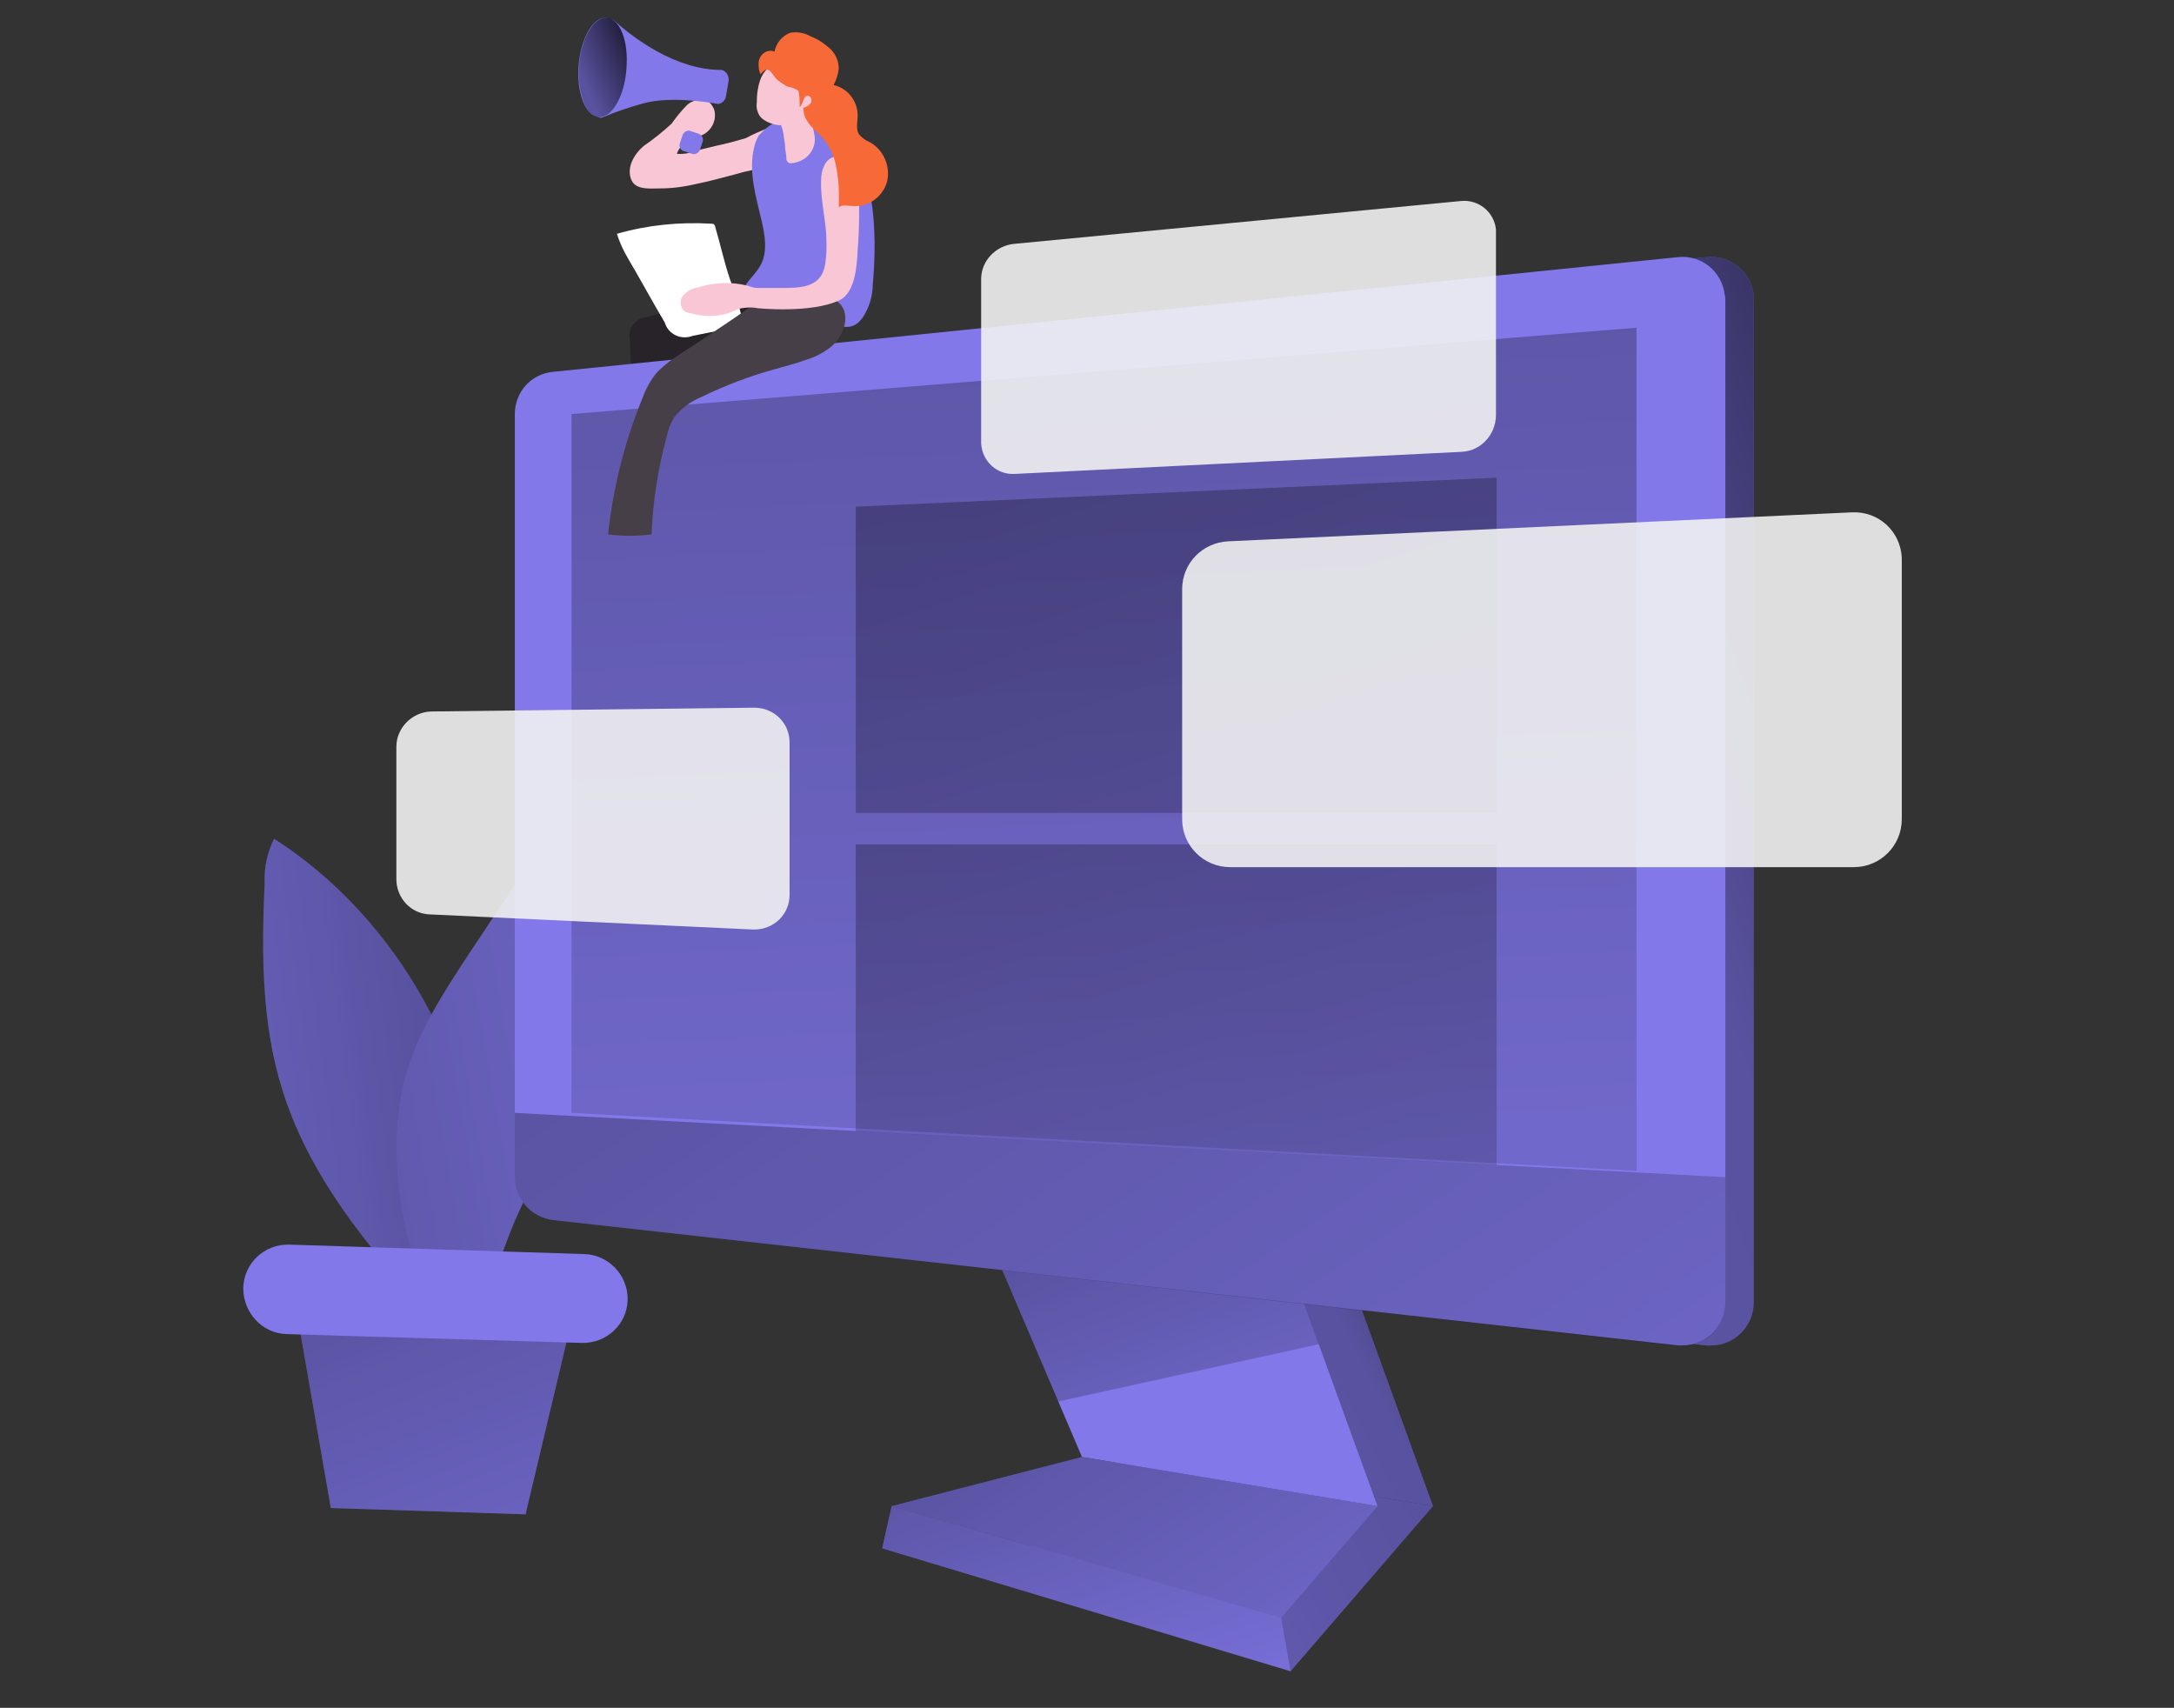 <?xml version="1.0" encoding="utf-8"?>
<!-- Generator: Adobe Illustrator 23.0.5, SVG Export Plug-In . SVG Version: 6.00 Build 0)  -->
<svg version="1.1" id="Layer_1" xmlns="http://www.w3.org/2000/svg" xmlns:xlink="http://www.w3.org/1999/xlink" x="0px" y="0px"
	 viewBox="0 0 345 271" style="enable-background:new 0 0 345 271;" xml:space="preserve">
<rect x="0" y="0" width="345" height="271" fill="#333333" stroke="none"/>
<style type="text/css">
	.st0{fill:#8278EA;}
	.st1{fill:url(#SVGID_1_);}
	.st2{fill:url(#SVGID_2_);}
	.st3{fill:url(#SVGID_3_);}
	.st4{fill:url(#SVGID_4_);}
	.st5{fill:#F9C6D6;}
	.st6{fill:url(#SVGID_5_);}
	.st7{fill:url(#SVGID_6_);}
	.st8{fill:#282328;}
	.st9{fill:#FFFFFF;}
	.st10{fill:url(#SVGID_7_);}
	.st11{fill:url(#SVGID_8_);}
	.st12{fill:url(#SVGID_9_);}
	.st13{fill:url(#SVGID_10_);}
	.st14{fill:url(#SVGID_11_);}
	.st15{fill:url(#SVGID_12_);}
	.st16{fill:url(#SVGID_13_);}
	.st17{fill:url(#SVGID_14_);}
	.st18{fill:url(#SVGID_15_);}
	.st19{fill:url(#SVGID_16_);}
	.st20{fill:url(#SVGID_17_);}
	.st21{fill:url(#SVGID_18_);}
	.st22{fill:url(#SVGID_19_);}
	.st23{fill:#473F47;}
	.st24{fill:#F86938;}
	.st25{opacity:0.89;fill:#F2F2F2;enable-background:new    ;}
</style>
<title>6</title>
<g>
	<polygon class="st0" points="90.7,209.6 47.1,208.2 52.5,239.3 83.4,240.3 	"/>
	
		<linearGradient id="SVGID_1_" gradientUnits="userSpaceOnUse" x1="34.769" y1="2599.192" x2="93.064" y2="2732.704" gradientTransform="matrix(1 3.000000e-02 -3.000000e-02 1 92.7 -2430.95)">
		<stop  offset="1.000000e-02" style="stop-color:#000000"/>
		<stop  offset="8.000000e-02" style="stop-color:#000000;stop-opacity:0.69"/>
		<stop  offset="0.21" style="stop-color:#000000;stop-opacity:0.32"/>
		<stop  offset="1" style="stop-color:#000000;stop-opacity:0"/>
	</linearGradient>
	<polygon class="st1" points="90.7,209.6 47.1,208.2 52.5,239.3 83.4,240.3 	"/>
	<path class="st0" d="M43.5,133.1c-1.1,2.2-1.6,4.6-1.5,7c-0.5,11-0.5,22.3,2.8,32.8c4.8,15.5,16.1,27.9,27.1,39.9
		c-0.8-1.3,1.6-8.3,1.9-10c0.6-3.3,1.4-6.5,2-9.8c1.1-5.2,0-10.6-1.3-15.7c-2.8-11.5-8.3-22.2-16-31.1
		C54.2,141.2,49.1,136.7,43.5,133.1z"/>
	
		<linearGradient id="SVGID_2_" gradientUnits="userSpaceOnUse" x1="-541.538" y1="2854.82" x2="-638.665" y2="2937.567" gradientTransform="matrix(0.84 0.54 -0.54 0.84 2097.42 -1938.5)">
		<stop  offset="1.000000e-02" style="stop-color:#000000"/>
		<stop  offset="0.13" style="stop-color:#000000;stop-opacity:0.69"/>
		<stop  offset="0.25" style="stop-color:#000000;stop-opacity:0.32"/>
		<stop  offset="1" style="stop-color:#000000;stop-opacity:0"/>
	</linearGradient>
	<path class="st2" d="M43.5,133.1c-1.1,2.2-1.6,4.6-1.5,7c-0.5,11-0.5,22.3,2.8,32.8c4.8,15.5,16.1,27.9,27.1,39.9
		c-0.8-1.3,1.6-8.3,1.9-10c0.6-3.3,1.4-6.5,2-9.8c1.1-5.2,0-10.6-1.3-15.7c-2.8-11.5-8.3-22.2-16-31.1
		C54.2,141.2,49.1,136.7,43.5,133.1z"/>
	<path class="st0" d="M92.3,170.4c3.7-8.2,7.4-16.6,8.8-25.5c1.4-8.9,0.2-18.6-5.3-25.8c-7,10.7-14.1,21.3-21.2,32
		c-4.1,6.2-8.2,12.5-10.2,19.6c-3.5,12.5-0.4,31.7,7.9,41.8c4.7-4.1,7-13.3,9.5-19L92.3,170.4z"/>
	
		<linearGradient id="SVGID_3_" gradientUnits="userSpaceOnUse" x1="959.537" y1="2923.139" x2="1105.82" y2="2787.968" gradientTransform="matrix(0.84 0.54 -0.54 0.84 753.7 -2789.64)">
		<stop  offset="1.000000e-02" style="stop-color:#000000"/>
		<stop  offset="0.13" style="stop-color:#000000;stop-opacity:0.69"/>
		<stop  offset="0.25" style="stop-color:#000000;stop-opacity:0.32"/>
		<stop  offset="1" style="stop-color:#000000;stop-opacity:0"/>
	</linearGradient>
	<path class="st3" d="M92.3,170.4c3.7-8.2,7.4-16.6,8.8-25.5c1.4-8.9,0.2-18.6-5.3-25.8c-7,10.7-14.1,21.3-21.2,32
		c-4.1,6.2-8.2,12.5-10.2,19.6c-3.5,12.5-0.4,31.7,7.9,41.8c4.7-4.1,7-13.3,9.5-19L92.3,170.4z"/>
	<path class="st0" d="M45.9,197.5l46.8,1.5c3.9,0.1,7,3.4,6.9,7.3l0,0c-0.1,3.9-3.4,6.9-7.3,6.8l-46.8-1.4c-3.9-0.1-6.9-3.4-6.9-7.3
		l0,0C38.7,200.5,41.9,197.4,45.9,197.5C45.8,197.4,45.9,197.4,45.9,197.5z"/>
	
		<linearGradient id="SVGID_4_" gradientUnits="userSpaceOnUse" x1="117.487" y1="2189.716" x2="156.73" y2="2225.993" gradientTransform="matrix(1 0 0 1 -28.56 -2114.37)">
		<stop  offset="1.000000e-02" style="stop-color:#000000"/>
		<stop  offset="0.13" style="stop-color:#000000;stop-opacity:0.69"/>
		<stop  offset="0.25" style="stop-color:#000000;stop-opacity:0.32"/>
		<stop  offset="1" style="stop-color:#000000;stop-opacity:0"/>
	</linearGradient>
	<path class="st4" d="M112.4,85.5c0,1.5-2.5,3-3.7,3.4c-0.5,0.1-1,0.3-1.5,0.5c-0.5,0.2-0.8,0.7-0.8,1.3c0.1,0.4,0.4,0.8,0.5,1.2
		c0.1,0.4,0,0.8-0.1,1.2c-0.5,1.5-2.3,2.4-2.8,3.9c-2.6-0.3-3.7,0-6.3-0.5l-2.1-1.4l3.2-6c0.4-0.8,0.9-1.6,1.5-2.4
		c0.7-0.7,1.5-1.4,2.3-1.9c2.2-1.4,4.5-2.7,6.9-3.9C109.3,81.2,112.4,85.1,112.4,85.5z"/>
	<path class="st5" d="M118.4,21.9l-0.3,0.1c-1.4,0.4-2.8,0.8-4.3,1.1l-3.3,0.8c-1,0.4-2,0.6-3.1,0.5c0.4-1,1.1-1.8,2.1-2.3
		c0.7-0.3,1.5-0.4,2.2-0.8c1.4-0.8,2.1-2.5,1.6-4c-0.2-0.4-0.4-0.8-0.8-1.1c-1.1-0.6-2.6-0.4-3.5,0.5c-0.9,0.9-1.7,1.9-2.4,2.9
		c-1.4,1.3-2.9,2.5-4.5,3.6c-1.5,1.3-2.6,3.3-2,5.1c0.6,1.9,2.9,1.6,4.6,1.6c2.1,0,4.1-0.3,6.2-0.8c2-0.4,4-1,6-1.5
		c1-0.3,1.9-0.5,2.9-0.7c0.7,0,1.3-0.1,1.9-0.2c0.6-0.3,1-0.7,1.4-1.2c0.7-0.8,1.1-1.7,1.2-2.8c0.1-1.4-0.9-2.8-2.4-2.4
		C120.7,20.8,119.5,21.3,118.4,21.9z"/>
	<path class="st5" d="M110.9,78.4c0.4,0.8,0.4,1.8,0,2.6c-0.2,0.3-0.6,0.5-0.9,0.7c-0.9,0.4-1.9,0.3-2.7-0.3c-0.4-0.4-0.7-1-0.8-1.5
		c-0.7-2.1-1.1-4.2-1.4-6.4c0-0.2,0-0.4,0-0.6c0.1-0.2,0.3-0.4,0.5-0.5c1.1-0.6,2.9-1.1,3.5,0.3C109.8,74.5,110.4,76.5,110.9,78.4z"
		/>
	<path class="st0" d="M107.5,79.4c-0.2,0-0.5,0-0.7,0.1c-0.2,0.1-0.3,0.2-0.4,0.4l-2.4,2.8c-0.5,0.5-1,1.3-0.6,1.9
		c0.2,0.4,0.6,0.6,1.1,0.6c1.2,0.1,2.4-0.1,3.4-0.7c0.8-0.3,1.5-0.7,2.2-1.1c0.5-0.2,1-0.6,1.4-1.1c0.6-0.9,0.7-3-0.3-3.6
		c-0.5-0.3-1-0.1-1.4,0.1C109,79.2,108.3,79.4,107.5,79.4z"/>
	<path class="st5" d="M97.2,88c0,0.2,0,0.3,0,0.5c0.1,0.2,0.2,0.3,0.4,0.4c0.5,0.3,1,0.5,1.6,0.5c0.6,0,1.1-0.2,1.5-0.7
		c0.3-0.4,0.4-0.9,0.5-1.4c0.2-1.1,0.3-2.2,0.3-3.3c0-0.2,0-0.3-0.1-0.4c-0.1-0.1-0.2-0.1-0.3-0.1c-0.9-0.2-2.7-0.7-3.1,0.4
		C97.5,85.2,97.3,86.6,97.2,88z"/>
	<path class="st0" d="M93.5,87.9c-0.8,0-1.5,0.2-2.2,0.4c-0.7,0.3-1.3,0.8-1.6,1.5c-0.1,0.4-0.1,0.7,0,1.1c0.2,0.5,0.7,1,1.2,1.2
		c2.5,1.4,5.4,2,8.3,1.8c0.7,0,1.5-0.2,2-0.7c0.4-0.6,0.6-1.3,0.5-2l0.1-3.4c-0.6,0-1.3,0.2-1.8,0.5c-1.1,0.4-1.5-0.5-2.3-0.7
		C96.2,87.5,94.8,87.6,93.5,87.9z"/>
	
		<linearGradient id="SVGID_5_" gradientUnits="userSpaceOnUse" x1="132.246" y1="2194.372" x2="145.961" y2="2201.187" gradientTransform="matrix(1 0 0 1 -28.56 -2114.37)">
		<stop  offset="1.000000e-02" style="stop-color:#000000"/>
		<stop  offset="0.13" style="stop-color:#000000;stop-opacity:0.69"/>
		<stop  offset="0.25" style="stop-color:#000000;stop-opacity:0.32"/>
		<stop  offset="1" style="stop-color:#000000;stop-opacity:0"/>
	</linearGradient>
	<path class="st6" d="M107.5,79.4c-0.2,0-0.5,0-0.7,0.1c-0.2,0.1-0.3,0.2-0.4,0.4l-2.4,2.8c-0.5,0.5-1,1.3-0.6,1.9
		c0.2,0.4,0.6,0.6,1.1,0.6c1.2,0.1,2.4-0.1,3.4-0.7c0.8-0.3,1.5-0.7,2.2-1.1c0.5-0.2,1-0.6,1.4-1.1c0.6-0.9,0.7-3-0.3-3.6
		c-0.5-0.3-1-0.1-1.4,0.1C109,79.2,108.3,79.4,107.5,79.4z"/>
	
		<linearGradient id="SVGID_6_" gradientUnits="userSpaceOnUse" x1="121.04" y1="2212.456" x2="129.077" y2="2194.372" gradientTransform="matrix(1 0 0 1 -28.56 -2114.37)">
		<stop  offset="1.000000e-02" style="stop-color:#000000"/>
		<stop  offset="0.13" style="stop-color:#000000;stop-opacity:0.69"/>
		<stop  offset="0.25" style="stop-color:#000000;stop-opacity:0.32"/>
		<stop  offset="1" style="stop-color:#000000;stop-opacity:0"/>
	</linearGradient>
	<path class="st7" d="M93.5,87.9c-0.8,0-1.5,0.2-2.2,0.4c-0.7,0.3-1.3,0.8-1.6,1.5c-0.1,0.4-0.1,0.7,0,1.1c0.2,0.5,0.7,1,1.2,1.2
		c2.5,1.4,5.4,2,8.3,1.8c0.7,0,1.5-0.2,2-0.7c0.4-0.6,0.6-1.3,0.5-2l0.1-3.4c-0.6,0-1.3,0.2-1.8,0.5c-1.1,0.4-1.5-0.5-2.3-0.7
		C96.2,87.5,94.8,87.6,93.5,87.9z"/>
	<path class="st8" d="M102.6,50.3c-1.7,0.2-2.9,1.7-2.7,3.3c0,0,0,0,0,0c0,0.1,0,0.3,0.1,0.4c0,6.9,1.3,13.7,3.8,20.1
		c0.1,0.5,0.4,0.9,0.8,1.1c0.4,0.1,0.8,0.1,1.1,0c1.5-0.4,3-0.9,4.4-1.5l-1.9-13.1c-0.1-0.4-0.1-0.7,0.1-1.1
		c0.1-0.2,0.3-0.5,0.6-0.6c2.2-1.6,4.6-3.1,7-4.4c1.9-1,4.2-2.2,4.7-4.3c0.2-0.7,0.1-1.5-0.4-2.1c-0.3-0.3-0.7-0.5-1.1-0.7
		c-1.3-0.8-2.8-1.3-4.4-1.3c-1.2,0.1-1.6,0.8-2.6,1.3C109.2,48.9,105.6,49.5,102.6,50.3z"/>
	<path class="st9" d="M113.5,36c0-0.1-0.1-0.3-0.2-0.4c-0.1-0.1-0.3-0.1-0.4-0.1c-5.1-0.3-10.1,0.2-15,1.6c0.4,1.3,1,2.6,1.7,3.8
		c2,3.4,3.9,6.9,5.9,10.3c0.5,1.7,2.3,2.7,4.1,2.2c0,0,0,0,0,0l0.3-0.1l7.5-1.5c1.2-0.2-1.2-6.5-1.6-7.6
		C114.9,41.5,114.3,38.7,113.5,36z"/>
	
		<linearGradient id="SVGID_7_" gradientUnits="userSpaceOnUse" x1="151.273" y1="2127.507" x2="159.964" y2="2146.487" gradientTransform="matrix(1 0 0 1 -28.56 -2114.37)">
		<stop  offset="1.000000e-02" style="stop-color:#000000"/>
		<stop  offset="0.13" style="stop-color:#000000;stop-opacity:0.69"/>
		<stop  offset="0.25" style="stop-color:#000000;stop-opacity:0.32"/>
		<stop  offset="1" style="stop-color:#000000;stop-opacity:0"/>
	</linearGradient>
	<path class="st10" d="M124.7,23.9l-0.1-0.3c-0.1-0.6-0.1-1.3-0.2-1.8c-0.1-1.3-0.6-2.6-1.4-3.6v-0.1c0,0,4.5-2.9,4.9,0.5
		S124.7,23.9,124.7,23.9z"/>
	<path class="st0" d="M115.6,13l-0.4,2.3c-0.1,0.6-0.6,1.1-1.2,1.2c-2.3-0.4-7.9-1.2-11.9-0.1c-2.2,0.6-4.3,1.3-6.4,2.2
		c-0.8,0.4-1.6-0.6-1.5-1.7l1.5-12.6c0.1-1.1,1.1-1.6,1.8-1c2.9,2.6,9.6,7.8,17,7.8C115.2,11.2,115.8,12.1,115.6,13z"/>
	
		<ellipse transform="matrix(7.880702e-02 -0.997 0.997 7.880702e-02 77.406 105.26)" class="st0" cx="95.7" cy="10.7" rx="7.9" ry="3.8"/>
	
		<linearGradient id="SVGID_8_" gradientUnits="userSpaceOnUse" x1="-1555.489" y1="2117.943" x2="-1500.389" y2="2141.414" gradientTransform="matrix(-1.003 9.441706e-04 9.441706e-04 1.003 -1458.343 -2116.105)">
		<stop  offset="1.000000e-02" style="stop-color:#000000"/>
		<stop  offset="8.000000e-02" style="stop-color:#000000;stop-opacity:0.69"/>
		<stop  offset="0.21" style="stop-color:#000000;stop-opacity:0.32"/>
		<stop  offset="1" style="stop-color:#000000;stop-opacity:0"/>
	</linearGradient>
	<path class="st11" d="M91.9,10.4c0.3-4.3,2.3-7.7,4.4-7.6c2.1,0.2,3.5,3.8,3.1,8.2c-0.3,4.3-2.3,7.7-4.4,7.6
		C93,18.5,91.6,14.8,91.9,10.4z"/>
	<path class="st0" d="M107.9,22.7l0.4-1.2c0.2-0.6,0.8-0.9,1.3-0.7l1.2,0.4c0.6,0.2,0.9,0.8,0.7,1.3l-0.4,1.2
		c-0.2,0.6-0.8,0.9-1.3,0.7l-1.2-0.4C108,23.9,107.7,23.3,107.9,22.7z"/>
	<polygon class="st0" points="165.5,195.8 180.6,231.2 227.4,239 212.3,197.4 	"/>
	
		<linearGradient id="SVGID_9_" gradientUnits="userSpaceOnUse" x1="287.877" y1="2298.353" x2="65.034" y2="2416.662" gradientTransform="matrix(1 0 0 1 -28.56 -2114.37)">
		<stop  offset="1.000000e-02" style="stop-color:#000000"/>
		<stop  offset="8.000000e-02" style="stop-color:#000000;stop-opacity:0.69"/>
		<stop  offset="0.21" style="stop-color:#000000;stop-opacity:0.32"/>
		<stop  offset="1" style="stop-color:#000000;stop-opacity:0"/>
	</linearGradient>
	<polygon class="st12" points="165.5,195.8 180.6,231.2 227.4,239 212.3,197.4 	"/>
	
		<linearGradient id="SVGID_10_" gradientUnits="userSpaceOnUse" x1="297.16" y1="2315.83" x2="74.317" y2="2434.139" gradientTransform="matrix(1 0 0 1 -28.56 -2114.37)">
		<stop  offset="1.000000e-02" style="stop-color:#000000"/>
		<stop  offset="8.000000e-02" style="stop-color:#000000;stop-opacity:0.69"/>
		<stop  offset="0.21" style="stop-color:#000000;stop-opacity:0.32"/>
		<stop  offset="1" style="stop-color:#000000;stop-opacity:0"/>
	</linearGradient>
	<polygon class="st13" points="180.6,231.2 150.4,239 212.1,256.7 227.4,239 	"/>
	<polygon class="st0" points="180.6,231.2 150.4,239 204.8,265.2 227.4,239 	"/>
	
		<linearGradient id="SVGID_11_" gradientUnits="userSpaceOnUse" x1="298.117" y1="2317.634" x2="75.273" y2="2435.931" gradientTransform="matrix(1 0 0 1 -28.56 -2114.37)">
		<stop  offset="1.000000e-02" style="stop-color:#000000"/>
		<stop  offset="8.000000e-02" style="stop-color:#000000;stop-opacity:0.69"/>
		<stop  offset="0.21" style="stop-color:#000000;stop-opacity:0.32"/>
		<stop  offset="1" style="stop-color:#000000;stop-opacity:0"/>
	</linearGradient>
	<polygon class="st14" points="180.6,231.2 150.4,239 204.8,265.2 227.4,239 	"/>
	<polygon class="st0" points="156.6,195.8 171.7,231.2 218.6,239 203.5,197.4 	"/>
	
		<linearGradient id="SVGID_12_" gradientUnits="userSpaceOnUse" x1="200.233" y1="2288.291" x2="232.334" y2="2375.117" gradientTransform="matrix(1 0 0 1 -28.56 -2114.37)">
		<stop  offset="1.000000e-02" style="stop-color:#000000"/>
		<stop  offset="8.000000e-02" style="stop-color:#000000;stop-opacity:0.69"/>
		<stop  offset="0.21" style="stop-color:#000000;stop-opacity:0.32"/>
		<stop  offset="1" style="stop-color:#000000;stop-opacity:0"/>
	</linearGradient>
	<polygon class="st15" points="167.9,222.4 209.3,213.3 203.5,197.4 156.6,195.8 	"/>
	<polygon class="st0" points="171.7,231.2 141.5,239 203.3,256.7 218.6,239 	"/>
	
		<linearGradient id="SVGID_13_" gradientUnits="userSpaceOnUse" x1="174.606" y1="2303.174" x2="259.592" y2="2428.504" gradientTransform="matrix(1 0 0 1 -28.56 -2114.37)">
		<stop  offset="1.000000e-02" style="stop-color:#000000"/>
		<stop  offset="8.000000e-02" style="stop-color:#000000;stop-opacity:0.69"/>
		<stop  offset="0.21" style="stop-color:#000000;stop-opacity:0.32"/>
		<stop  offset="1" style="stop-color:#000000;stop-opacity:0"/>
	</linearGradient>
	<polygon class="st16" points="171.7,231.2 141.5,239 203.3,256.7 218.6,239 	"/>
	<polygon class="st0" points="203.3,256.7 204.8,265.2 140,245.7 141.5,239 	"/>
	
		<linearGradient id="SVGID_14_" gradientUnits="userSpaceOnUse" x1="184.142" y1="2319.131" x2="213.88" y2="2405.101" gradientTransform="matrix(1 0 0 1 -28.56 -2114.37)">
		<stop  offset="1.000000e-02" style="stop-color:#000000"/>
		<stop  offset="8.000000e-02" style="stop-color:#000000;stop-opacity:0.69"/>
		<stop  offset="0.21" style="stop-color:#000000;stop-opacity:0.32"/>
		<stop  offset="1" style="stop-color:#000000;stop-opacity:0"/>
	</linearGradient>
	<polygon class="st17" points="203.3,256.7 204.8,265.2 140,245.7 141.5,239 	"/>
	<path class="st0" d="M278.3,47.5v159.2c0,3.7-3,6.8-6.8,6.8c0,0,0,0,0,0h-0.7L92.3,193.6c-3.4-0.4-6.1-3.3-6.1-6.7V65.7
		c0-3.5,2.6-6.4,6.1-6.7l178.5-18.2c3.7-0.4,7.1,2.3,7.5,6C278.3,47.1,278.3,47.3,278.3,47.5z"/>
	
		<linearGradient id="SVGID_15_" gradientUnits="userSpaceOnUse" x1="385.544" y1="2188.013" x2="-93.163" y2="2359.498" gradientTransform="matrix(1 0 0 1 -28.56 -2114.37)">
		<stop  offset="1.000000e-02" style="stop-color:#000000"/>
		<stop  offset="8.000000e-02" style="stop-color:#000000;stop-opacity:0.69"/>
		<stop  offset="0.21" style="stop-color:#000000;stop-opacity:0.32"/>
		<stop  offset="1" style="stop-color:#000000;stop-opacity:0"/>
	</linearGradient>
	<path class="st18" d="M278.3,47.5v159.2c0,3.7-3,6.8-6.8,6.8c0,0,0,0,0,0h-0.7L92.3,193.6c-3.4-0.4-6.1-3.3-6.1-6.7V65.7
		c0-3.5,2.6-6.4,6.1-6.7l178.5-18.2c3.7-0.4,7.1,2.3,7.5,6C278.3,47.1,278.3,47.3,278.3,47.5z"/>
	<path class="st0" d="M273.8,47.5v159.2c0,3.7-3,6.8-6.8,6.8c0,0,0,0,0,0h-0.7L87.8,193.6c-3.4-0.4-6.1-3.3-6.1-6.7V65.7
		c0-3.5,2.6-6.4,6.1-6.7l178.5-18.2c3.7-0.4,7,2.3,7.4,6c0,0,0,0,0,0C273.8,47.1,273.8,47.3,273.8,47.5z"/>
	
		<linearGradient id="SVGID_16_" gradientUnits="userSpaceOnUse" x1="195.512" y1="2056.743" x2="212.893" y2="2417.662" gradientTransform="matrix(1 0 0 1 -28.56 -2114.37)">
		<stop  offset="1.000000e-02" style="stop-color:#000000"/>
		<stop  offset="8.000000e-02" style="stop-color:#000000;stop-opacity:0.69"/>
		<stop  offset="0.21" style="stop-color:#000000;stop-opacity:0.32"/>
		<stop  offset="1" style="stop-color:#000000;stop-opacity:0"/>
	</linearGradient>
	<polygon class="st19" points="90.7,176.6 90.7,65.7 259.7,52 259.7,185.8 	"/>
	
		<linearGradient id="SVGID_17_" gradientUnits="userSpaceOnUse" x1="169.19" y1="2072.903" x2="286.421" y2="2439.62" gradientTransform="matrix(1 0 0 1 -28.56 -2114.37)">
		<stop  offset="1.000000e-02" style="stop-color:#000000"/>
		<stop  offset="8.000000e-02" style="stop-color:#000000;stop-opacity:0.69"/>
		<stop  offset="0.21" style="stop-color:#000000;stop-opacity:0.32"/>
		<stop  offset="1" style="stop-color:#000000;stop-opacity:0"/>
	</linearGradient>
	<polygon class="st20" points="237.5,129 135.8,129 135.8,80.4 237.5,75.8 	"/>
	
		<linearGradient id="SVGID_18_" gradientUnits="userSpaceOnUse" x1="176.597" y1="2136.996" x2="260.433" y2="2428.387" gradientTransform="matrix(1 0 0 1 -28.56 -2114.37)">
		<stop  offset="1.000000e-02" style="stop-color:#000000"/>
		<stop  offset="8.000000e-02" style="stop-color:#000000;stop-opacity:0.69"/>
		<stop  offset="0.21" style="stop-color:#000000;stop-opacity:0.32"/>
		<stop  offset="1" style="stop-color:#000000;stop-opacity:0"/>
	</linearGradient>
	<polygon class="st21" points="237.5,184.9 135.8,179.5 135.8,134 237.5,134 	"/>
	
		<linearGradient id="SVGID_19_" gradientUnits="userSpaceOnUse" x1="110.732" y1="2161.22" x2="344.433" y2="2505.883" gradientTransform="matrix(1 0 0 1 -28.56 -2114.37)">
		<stop  offset="1.000000e-02" style="stop-color:#000000"/>
		<stop  offset="8.000000e-02" style="stop-color:#000000;stop-opacity:0.69"/>
		<stop  offset="0.21" style="stop-color:#000000;stop-opacity:0.32"/>
		<stop  offset="1" style="stop-color:#000000;stop-opacity:0"/>
	</linearGradient>
	<path class="st22" d="M273.8,186.8v20c0,3.7-3,6.8-6.8,6.8c0,0,0,0,0,0h-0.7L87.8,193.6c-3.4-0.4-6.1-3.3-6.1-6.7v-10.3
		L273.8,186.8z"/>
	<path class="st0" d="M123.6,50.1c-1.2-0.5-2.4-1-3.5-1.7c-4.3-2.4-0.8-3.6,0.7-6.5c1-2.1,0.6-4.5,0.1-6.7c-0.9-3.9-2.2-8-1.2-11.9
		c0.1-0.6,0.4-1.2,0.7-1.8c0.3-0.3,0.6-0.6,0.9-0.9c0.9-0.8,1.9-1.4,3.1-1.8c2.2-0.6,4.6-0.3,6.6,0.8c8.3,4.2,8.2,17.7,7.5,25.6
		c0,1.8-0.6,3.7-1.6,5.2c-1.6,2.2-3.2,1.4-5.2,1C128.8,51.1,126.3,51.1,123.6,50.1z"/>
	<path class="st5" d="M128.5,24.4c-0.7,0.9-1.8,1.4-2.9,1.5c-0.2,0-0.4,0-0.5-0.1c-0.2-0.2-0.3-0.4-0.3-0.6c0-0.4-0.1-1-0.2-1.6
		c0-0.6-0.1-1.3-0.2-1.8c-0.1-1.3-0.6-2.6-1.4-3.6c-0.2-0.2-0.4-0.4-0.6-0.6c-1.4-1.2,4.2-0.8,5-2.4c0.9,1.1,0.8,2.7,1.2,4
		c0.3,0.7,0.5,1.3,0.6,2C129.5,22.4,129.2,23.5,128.5,24.4z"/>
	<path class="st5" d="M120.1,16.2c-0.1,0.7,0,1.4,0.4,2.1c0.2,0.3,0.4,0.5,0.7,0.7c1.9,1.3,4.4,1.1,6.2-0.3c1.7-1.5,2.7-3.6,2.8-5.9
		c0.1-1.2-0.2-2.4-0.9-3.3c-0.9-0.9-2.1-1.2-3.4-0.9c-1.6,0.4-3.1,1.2-4.2,2.4C120.4,12.2,120.1,14.6,120.1,16.2z"/>
	<path class="st23" d="M104,59.4c-0.9,1.2-1.6,2.5-2.1,3.9c-2.8,6.9-4.6,14.1-5.4,21.5c2.3,0.3,4.6,0.3,6.9,0
		c0.2-5.2,1-10.4,2.4-15.5c0.2-1.1,0.6-2.1,1.2-3.1c1.1-1.4,2.6-2.5,4.3-3.2c3.7-1.8,7.6-3.3,11.6-4.4c1.7-0.5,3.4-0.9,5-1.5
		c1.4-0.4,2.7-1.1,3.9-2c2.1-1.7,3.6-5.5,0.9-7.4c-1.3-0.7-2.8-1.1-4.3-1.1l-4.6-0.4c-0.9-0.2-1.8,0.1-2.4,0.7
		c-3.4,2.7-7,5-10.6,7.4C108.5,55.9,105.8,57.3,104,59.4z"/>
	<path class="st5" d="M136.1,27.9c0,0.3,0,0.5,0.1,0.8c0.2,3.7,0.2,7.4-0.1,11.1c-0.1,2.3-0.4,6.6-2.8,7.8
		c-4.5,2.2-13.1,1.3-13.1,1.3c-1-0.2-2-0.1-3,0.1c-0.5,0.2-1,0.5-1.6,0.7c-2,0.6-4,0.6-6,0c-0.3,0-0.7-0.2-1-0.3
		c-0.7-0.7-0.8-1.8-0.2-2.5c0.6-0.7,1.5-1.2,2.4-1.3c2.5-0.8,5.2-0.9,7.7-0.3c0.3,0.1,0.7,0.2,1,0.3c0.4,0.1,0.8,0.1,1.2,0.1h3
		c3.5,0,6.8,0,7.3-4.1c0.2-1.5,0.2-3.1,0.1-4.6c-0.2-2.8-0.9-5.6-0.8-8.4c0-0.9,0.2-1.8,0.6-2.5c0.4-0.8,1.2-1.3,2.1-1.3
		c0.9,0.1,1.8,0.6,2.2,1.5C135.8,26.6,136,27.3,136.1,27.9z"/>
	<path class="st24" d="M126.7,14.4c0.2,0.8,0.2,1.7,0.2,2.6c0.6-0.5,0.6-1.9,1.3-1.8c0.5,0,0.7,0.7,0.5,1.1
		c-0.3,0.4-0.7,0.7-1.2,0.8c-0.1,1.8,1.3,3.1,2.5,4.2c1.3,1.3,2.2,2.9,2.6,4.7c0.5,2.3,0.6,4.6,0.5,6.9c0.6-0.5,1.5-0.2,2.4-0.2
		c2.5,0.1,4.7-1.6,5.3-4c0.5-2.4-0.6-4.9-2.7-6.1c-0.7-0.3-1.3-0.7-1.8-1.3c-0.5-0.8-0.2-2-0.2-3c0-2.3-1.6-4.3-3.8-4.8
		c0.4-0.8,0.7-1.7,0.8-2.6c0-1.2-0.5-2.4-1.4-3.2c-0.9-0.8-1.9-1.5-3-1.9c-1-0.6-2.2-0.8-3.3-0.6c-1.3,0.5-2.2,1.6-2.5,3
		c-0.6-0.3-1.4-0.1-1.9,0.4c-0.5,0.5-0.7,1.2-0.6,1.9c0,0.5,0.1,0.9,0.3,1.3c0.4-0.5,0.9-1,1.4-0.6c0.5,0.4,0.8,1.1,1.3,1.5
		c0.5,0.4,1.1,0.8,1.7,1.1C125.6,13.8,126.2,14.1,126.7,14.4z"/>
	<path class="st25" d="M294.2,137.6h-99c-4.2,0-7.6-3.4-7.6-7.6V93.5c0-4.1,3.2-7.4,7.3-7.6l99-4.6c4.2-0.2,7.7,3,7.9,7.2
		c0,0,0,0,0,0c0,0.1,0,0.3,0,0.4V130C301.8,134.2,298.4,137.6,294.2,137.6L294.2,137.6L294.2,137.6z"/>
	<path class="st25" d="M231.9,71.7l-70.8,3.5c-2.8,0.2-5.2-1.9-5.4-4.8c0-0.1,0-0.2,0-0.4V44.3c0-2.9,2.3-5.3,5.2-5.6l70.9-6.8
		c2.8-0.3,5.3,1.7,5.6,4.5c0,0.2,0,0.4,0,0.6V66C237.3,69.1,234.9,71.6,231.9,71.7z"/>
	<path class="st25" d="M119.5,147.5l-51.3-2.4c-3-0.1-5.3-2.6-5.3-5.6v-21c0-3,2.5-5.5,5.5-5.6l51.3-0.6c3.1,0,5.6,2.4,5.6,5.5
		c0,0,0,0,0,0V142c0,3.1-2.5,5.5-5.6,5.5c0,0,0,0,0,0H119.5z"/>
</g>
</svg>
